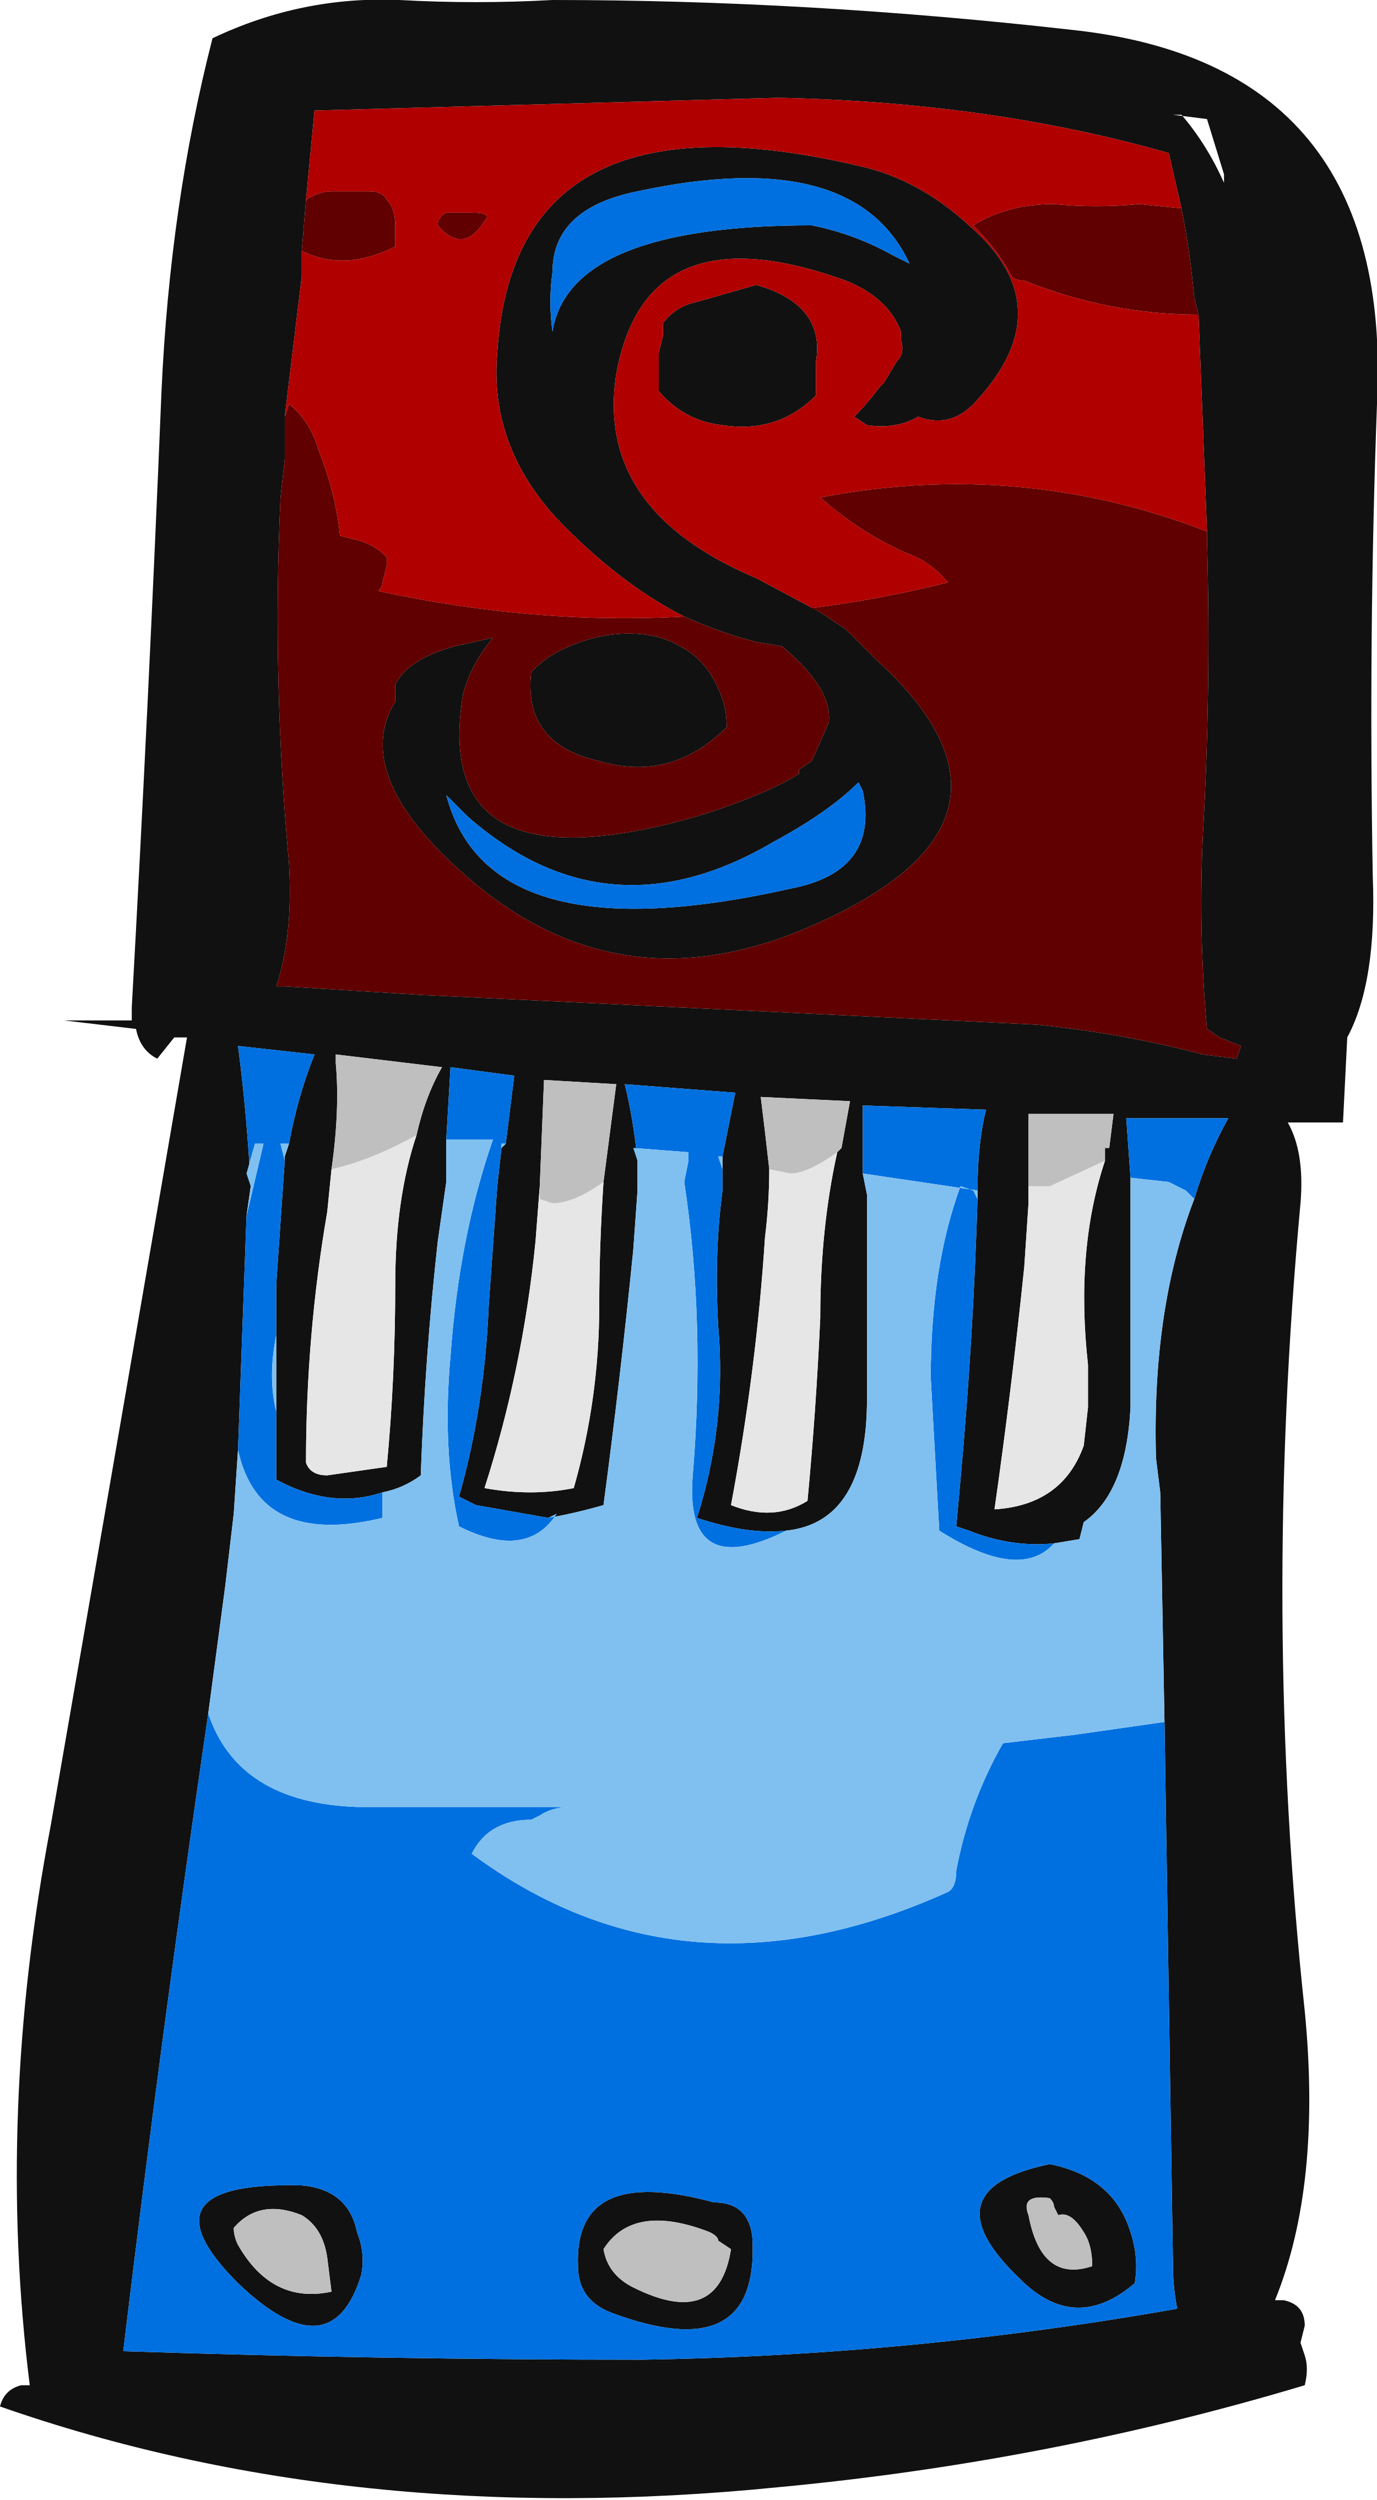 <?xml version="1.0" encoding="UTF-8" standalone="no"?>
<svg xmlns:ffdec="https://www.free-decompiler.com/flash" xmlns:xlink="http://www.w3.org/1999/xlink" ffdec:objectType="frame" height="205.8px" width="113.4px" xmlns="http://www.w3.org/2000/svg">
  <g transform="matrix(1.0, 0.0, 0.0, 1.0, 94.5, 79.1)">
    <use ffdec:characterId="638" height="29.4" transform="matrix(7.0, 0.0, 0.0, 7.0, -94.5, -79.1)" width="16.2" xlink:href="#shape0"/>
  </g>
  <defs>
    <g id="shape0" transform="matrix(1.0, 0.0, 0.0, 1.0, 13.5, 11.3)">
      <path d="M0.7 -9.9 L0.3 -9.95 0.4 -9.95 Q0.7 -9.6 0.9 -9.15 L0.9 -9.25 0.7 -9.9 M0.4 -8.85 L0.25 -9.5 Q-1.85 -10.1 -4.35 -10.15 L-9.8 -10.0 -9.9 -8.95 -9.95 -8.35 -9.95 -8.05 -10.15 -6.4 -10.15 -5.9 -10.2 -5.45 Q-10.3 -3.3 -10.1 -1.15 -10.05 -0.3 -10.25 0.3 L-10.15 0.3 -8.55 0.4 -1.3 0.75 Q-0.3 0.85 0.65 1.1 L1.05 1.15 1.1 1.0 0.85 0.9 0.7 0.8 Q0.6 -0.3 0.65 -1.45 0.75 -3.2 0.7 -4.95 L0.7 -5.05 Q0.65 -6.35 0.6 -7.6 L0.55 -7.8 Q0.5 -8.35 0.4 -8.85 M2.7 -6.55 Q2.6 -3.85 2.65 -1.0 2.7 0.25 2.35 0.9 L2.3 1.9 1.65 1.9 Q1.85 2.25 1.8 2.85 1.35 7.7 1.85 12.35 2.05 14.4 1.5 15.75 L1.6 15.75 Q1.85 15.8 1.85 16.05 L1.8 16.25 1.85 16.4 Q1.9 16.55 1.85 16.75 -1.15 17.65 -4.35 17.95 -9.35 18.45 -13.5 17.0 -13.45 16.8 -13.25 16.75 L-13.15 16.75 Q-13.55 13.55 -12.9 10.15 -12.1 5.55 -11.3 0.9 L-11.45 0.9 -11.65 1.15 Q-11.85 1.05 -11.9 0.8 L-12.75 0.7 -11.95 0.7 -11.95 0.55 Q-11.75 -3.05 -11.6 -6.7 -11.5 -8.9 -11.0 -10.85 -9.95 -11.35 -8.8 -11.3 -7.9 -11.25 -7.0 -11.3 -4.0 -11.3 -0.9 -10.95 2.9 -10.55 2.7 -6.55 M0.55 2.8 Q0.7 2.3 0.95 1.85 L-0.25 1.85 -0.2 2.55 -0.2 3.0 Q-0.2 4.1 -0.2 5.25 -0.25 6.25 -0.75 6.6 L-0.8 6.8 -1.1 6.85 Q-1.6 6.9 -2.1 6.7 L-2.25 6.65 -2.2 6.1 Q-2.05 4.45 -2.0 2.8 L-2.0 2.7 Q-2.0 2.15 -1.9 1.75 L-3.35 1.7 -3.35 2.5 -3.3 2.75 -3.3 5.15 Q-3.3 6.6 -4.25 6.7 -4.7 6.75 -5.3 6.55 -4.95 5.45 -5.05 4.3 -5.1 3.45 -5.0 2.7 L-5.0 2.45 -5.0 2.3 -4.85 1.55 -6.15 1.45 Q-6.05 1.85 -6.0 2.35 L-6.0 2.7 -6.05 3.4 Q-6.2 4.9 -6.4 6.4 -6.75 6.5 -7.05 6.55 L-7.9 6.4 -8.1 6.3 Q-7.8 5.25 -7.75 4.05 L-7.65 2.65 -7.6 2.2 -7.55 2.15 -7.45 1.35 -8.2 1.25 -8.25 2.1 -8.25 2.6 -8.35 3.3 Q-8.5 4.65 -8.55 6.05 -8.75 6.2 -9.0 6.25 -9.6 6.45 -10.25 6.1 L-10.25 5.3 -10.25 4.4 -10.25 3.8 -10.15 2.35 -10.15 2.3 -10.1 2.15 Q-10.0 1.6 -9.8 1.1 L-10.7 1.0 Q-10.6 1.75 -10.55 2.65 L-10.6 3.0 -10.7 5.75 -10.75 6.5 -10.85 7.35 -11.05 8.85 Q-11.6 12.6 -12.05 16.35 -9.0 16.45 -5.95 16.45 -2.75 16.4 0.35 15.85 0.3 15.6 0.3 15.35 L0.2 8.95 0.15 6.25 0.1 5.85 Q0.05 4.1 0.55 2.8 M-3.95 -8.65 Q-3.45 -8.55 -3.0 -8.3 L-2.8 -8.2 Q-3.45 -9.6 -6.0 -9.05 -7.0 -8.85 -7.0 -8.1 -7.05 -7.75 -7.0 -7.4 -6.8 -8.65 -3.95 -8.65 M-5.45 -4.05 Q-6.15 -4.4 -6.85 -5.1 -7.75 -6.0 -7.65 -7.15 -7.45 -10.3 -3.4 -9.35 -2.7 -9.2 -2.1 -8.65 -1.0 -7.7 -2.0 -6.6 -2.3 -6.25 -2.7 -6.4 -2.95 -6.25 -3.3 -6.3 L-3.45 -6.4 Q-3.3 -6.55 -3.15 -6.75 L-3.1 -6.8 -2.95 -7.05 Q-2.85 -7.15 -2.9 -7.3 L-2.9 -7.4 Q-3.05 -7.8 -3.55 -8.0 -5.9 -8.85 -6.25 -6.9 -6.5 -5.3 -4.6 -4.5 L-3.85 -4.1 -3.55 -3.9 -3.2 -3.55 Q-1.05 -1.6 -4.1 -0.35 -6.2 0.5 -7.9 -0.9 -9.4 -2.15 -8.85 -3.05 L-8.85 -3.25 Q-8.7 -3.55 -8.15 -3.7 L-7.7 -3.8 Q-7.95 -3.5 -8.05 -3.15 -8.45 -0.8 -5.3 -1.7 -4.5 -1.95 -4.1 -2.2 L-4.1 -2.25 -3.95 -2.35 -3.75 -2.8 Q-3.7 -3.2 -4.3 -3.7 L-4.6 -3.75 Q-5.0 -3.85 -5.45 -4.05 M-5.3 -7.75 L-4.6 -7.95 -4.45 -7.9 Q-3.8 -7.65 -3.9 -7.05 L-3.9 -6.65 Q-4.35 -6.2 -5.0 -6.3 -5.45 -6.35 -5.75 -6.7 L-5.75 -7.15 -5.7 -7.35 -5.7 -7.5 Q-5.55 -7.7 -5.3 -7.75 M-6.8 -3.7 Q-6.45 -3.85 -6.1 -3.85 -5.75 -3.85 -5.5 -3.7 -5.2 -3.55 -5.05 -3.2 -4.95 -3.0 -4.95 -2.75 -5.6 -2.1 -6.45 -2.35 -7.35 -2.55 -7.25 -3.4 -7.05 -3.6 -6.8 -3.7 M-8.0 -1.7 L-8.25 -1.95 Q-7.75 -0.05 -4.2 -0.85 -3.15 -1.05 -3.35 -2.0 L-3.4 -2.1 Q-3.75 -1.75 -4.4 -1.4 -6.35 -0.25 -8.0 -1.7 M-0.35 1.8 L-0.35 1.8 M-0.5 2.35 L-0.5 2.2 -0.45 2.2 -0.4 1.8 -1.4 1.8 -1.4 2.5 -1.4 2.85 -1.45 3.6 Q-1.6 5.05 -1.8 6.45 -1.0 6.4 -0.75 5.7 L-0.7 5.25 -0.7 4.75 Q-0.85 3.4 -0.5 2.35 M-4.45 2.45 Q-4.45 2.85 -4.5 3.25 -4.6 4.8 -4.9 6.4 -4.4 6.6 -4.0 6.35 -3.9 5.3 -3.85 4.2 -3.85 3.15 -3.65 2.25 L-3.6 2.2 -3.5 1.65 -4.55 1.6 Q-4.5 2.0 -4.45 2.45 M-6.4 2.6 L-6.25 1.45 -7.1 1.4 -7.15 2.65 -7.2 3.3 Q-7.35 4.8 -7.8 6.2 -7.25 6.3 -6.75 6.2 -6.45 5.15 -6.45 4.05 -6.45 3.35 -6.4 2.6 M-8.6 2.05 Q-8.5 1.6 -8.3 1.25 L-9.55 1.1 -9.55 1.2 Q-9.5 1.75 -9.6 2.45 L-9.65 2.95 Q-9.9 4.4 -9.9 5.9 -9.85 6.05 -9.65 6.05 L-8.95 5.95 Q-8.85 4.9 -8.85 3.8 -8.85 2.8 -8.6 2.05 M-11.3 0.7 L-11.3 0.7 M-1.1 14.65 Q-1.1 14.6 -1.15 14.55 -1.5 14.5 -1.4 14.75 -1.25 15.55 -0.65 15.35 -0.65 15.1 -0.75 14.95 -0.9 14.7 -1.05 14.75 L-1.1 14.65 M-0.2 14.95 Q-0.1 15.25 -0.15 15.55 -0.85 16.15 -1.5 15.5 -2.6 14.45 -1.15 14.15 -0.4 14.3 -0.2 14.95 M-5.05 15.05 Q-5.05 15.0 -5.15 14.95 -6.05 14.6 -6.4 15.15 -6.35 15.45 -6.05 15.6 -5.05 16.1 -4.9 15.15 L-5.05 15.05 M-5.1 14.6 Q-4.7 14.6 -4.65 15.0 -4.55 16.55 -6.3 15.9 -6.7 15.75 -6.7 15.35 -6.75 14.15 -5.1 14.6 M-9.6 15.65 L-9.65 15.25 Q-9.7 14.9 -9.95 14.75 -10.45 14.55 -10.75 14.9 -10.75 15.0 -10.7 15.1 -10.3 15.8 -9.6 15.65 M-9.3 14.95 Q-9.2 15.2 -9.25 15.45 -9.6 16.6 -10.7 15.55 -11.9 14.35 -9.95 14.4 -9.4 14.45 -9.3 14.95" fill="#111111" fill-rule="evenodd" stroke="none"/>
      <path d="M-0.2 2.55 L-0.25 1.85 0.95 1.85 Q0.7 2.3 0.55 2.8 L0.45 2.7 Q0.35 2.65 0.25 2.6 L-0.2 2.55 M0.2 8.95 L0.3 15.35 Q0.3 15.6 0.35 15.85 -2.75 16.4 -5.95 16.45 -9.0 16.45 -12.05 16.35 -11.6 12.6 -11.05 8.85 -10.7 9.9 -9.3 9.95 L-6.8 9.95 Q-7.0 9.95 -7.15 10.05 L-7.25 10.1 Q-7.75 10.1 -7.95 10.5 -5.45 12.35 -2.35 10.95 -2.25 10.9 -2.25 10.7 -2.1 9.9 -1.7 9.2 L-0.85 9.1 0.2 8.95 M-10.7 5.75 L-10.6 3.0 -10.4 2.15 -10.5 2.15 -10.6 2.5 -10.55 2.65 Q-10.6 1.75 -10.7 1.0 L-9.8 1.1 Q-10.0 1.6 -10.1 2.15 L-10.2 2.15 -10.15 2.35 -10.25 3.8 -10.25 4.4 Q-10.35 4.9 -10.25 5.3 L-10.25 6.1 Q-9.6 6.45 -9.0 6.25 L-9.0 6.55 Q-10.45 6.9 -10.7 5.75 M-8.25 2.1 L-8.2 1.25 -7.45 1.35 -7.55 2.15 -7.6 2.15 -7.6 2.2 -7.65 2.65 -7.75 4.05 Q-7.8 5.25 -8.1 6.3 L-7.9 6.4 -7.05 6.55 -6.95 6.5 Q-7.3 7.05 -8.1 6.65 -8.3 5.75 -8.2 4.65 -8.1 3.25 -7.7 2.1 L-8.25 2.1 M-6.0 2.35 Q-6.05 1.85 -6.15 1.45 L-4.85 1.55 -5.0 2.3 -5.05 2.3 -5.0 2.45 -5.0 2.7 Q-5.1 3.45 -5.05 4.3 -4.95 5.45 -5.3 6.55 -4.7 6.75 -4.25 6.7 -5.45 7.3 -5.35 6.05 -5.2 4.25 -5.45 2.6 L-5.4 2.35 -5.4 2.25 -6.05 2.2 -6.0 2.35 M-3.35 2.5 L-3.35 1.7 -1.9 1.75 Q-2.0 2.15 -2.0 2.7 L-3.35 2.5 M-2.0 2.8 Q-2.05 4.45 -2.2 6.1 L-2.25 6.65 -2.1 6.7 Q-1.6 6.9 -1.1 6.85 -1.5 7.3 -2.45 6.7 -2.5 5.8 -2.55 4.9 -2.55 3.6 -2.2 2.65 L-2.05 2.7 -2.0 2.8 M-3.95 -8.65 Q-6.8 -8.65 -7.0 -7.4 -7.05 -7.75 -7.0 -8.1 -7.0 -8.85 -6.0 -9.05 -3.45 -9.6 -2.8 -8.2 L-3.0 -8.3 Q-3.45 -8.55 -3.95 -8.65 M-8.0 -1.7 Q-6.35 -0.25 -4.4 -1.4 -3.75 -1.75 -3.4 -2.1 L-3.35 -2.0 Q-3.15 -1.05 -4.2 -0.85 -7.75 -0.05 -8.25 -1.95 L-8.0 -1.7 M-0.2 14.95 Q-0.4 14.3 -1.15 14.15 -2.6 14.45 -1.5 15.5 -0.85 16.15 -0.15 15.55 -0.1 15.25 -0.2 14.95 M-5.1 14.6 Q-6.75 14.15 -6.7 15.35 -6.7 15.75 -6.3 15.9 -4.55 16.55 -4.65 15.0 -4.7 14.6 -5.1 14.6 M-9.3 14.95 Q-9.4 14.45 -9.95 14.4 -11.9 14.35 -10.7 15.55 -9.6 16.6 -9.25 15.45 -9.2 15.2 -9.3 14.95" fill="#0070e0" fill-rule="evenodd" stroke="none"/>
      <path d="M-0.2 2.55 L0.25 2.6 Q0.35 2.65 0.45 2.7 L0.55 2.8 Q0.05 4.1 0.1 5.85 L0.15 6.25 0.2 8.95 -0.85 9.1 -1.7 9.2 Q-2.1 9.9 -2.25 10.7 -2.25 10.9 -2.35 10.95 -5.45 12.35 -7.95 10.5 -7.75 10.1 -7.25 10.1 L-7.15 10.05 Q-7.0 9.95 -6.8 9.95 L-9.3 9.95 Q-10.7 9.9 -11.05 8.85 L-10.85 7.35 -10.75 6.5 -10.7 5.75 Q-10.45 6.9 -9.0 6.55 L-9.0 6.25 Q-8.75 6.2 -8.55 6.05 -8.5 4.65 -8.35 3.3 L-8.25 2.6 -8.25 2.1 -7.7 2.1 Q-8.1 3.25 -8.2 4.65 -8.3 5.75 -8.1 6.65 -7.3 7.05 -6.95 6.5 L-7.05 6.55 Q-6.75 6.5 -6.4 6.4 -6.2 4.9 -6.05 3.4 L-6.0 2.7 -6.0 2.35 -6.05 2.2 -5.4 2.25 -5.4 2.35 -5.45 2.6 Q-5.2 4.25 -5.35 6.05 -5.45 7.3 -4.25 6.7 -3.3 6.6 -3.3 5.15 L-3.3 2.75 -3.35 2.5 -2.0 2.7 -2.0 2.8 -2.05 2.7 -2.2 2.65 Q-2.55 3.6 -2.55 4.9 -2.5 5.8 -2.45 6.7 -1.5 7.3 -1.1 6.85 L-0.8 6.8 -0.75 6.6 Q-0.25 6.25 -0.2 5.25 -0.2 4.1 -0.2 3.0 L-0.2 2.55 M-10.6 3.0 L-10.55 2.65 -10.6 2.5 -10.5 2.15 -10.4 2.15 -10.6 3.0 M-10.1 2.15 L-10.15 2.3 -10.15 2.35 -10.2 2.15 -10.1 2.15 M-10.25 4.4 L-10.25 5.3 Q-10.35 4.9 -10.25 4.4 M-7.55 2.15 L-7.6 2.2 -7.6 2.15 -7.55 2.15 M-5.0 2.3 L-5.0 2.45 -5.05 2.3 -5.0 2.3" fill="#80c0f0" fill-rule="evenodd" stroke="none"/>
      <path d="M0.4 -8.85 Q0.5 -8.35 0.55 -7.8 L0.6 -7.6 Q-0.45 -7.6 -1.45 -8.0 -1.55 -8.0 -1.6 -8.05 -1.75 -8.35 -2.05 -8.65 -1.65 -8.9 -1.1 -8.9 -0.6 -8.85 -0.1 -8.9 L0.4 -8.85 M0.7 -5.05 L0.7 -4.95 Q0.75 -3.2 0.65 -1.45 0.6 -0.3 0.7 0.8 L0.85 0.9 1.1 1.0 1.05 1.15 0.65 1.1 Q-0.3 0.85 -1.3 0.75 L-8.55 0.4 -10.15 0.3 -10.25 0.3 Q-10.05 -0.3 -10.1 -1.15 -10.3 -3.3 -10.2 -5.45 L-10.15 -5.9 -10.15 -6.4 -10.1 -6.55 Q-9.85 -6.35 -9.75 -6.0 -9.55 -5.5 -9.5 -5.0 L-9.3 -4.95 Q-9.1 -4.9 -8.95 -4.75 -8.95 -4.7 -8.95 -4.65 L-9.0 -4.45 Q-9.0 -4.4 -9.05 -4.35 -7.2 -3.95 -5.45 -4.05 -5.0 -3.85 -4.6 -3.75 L-4.3 -3.7 Q-3.7 -3.2 -3.75 -2.8 L-3.95 -2.35 -4.1 -2.25 -4.1 -2.2 Q-4.5 -1.95 -5.3 -1.7 -8.45 -0.8 -8.05 -3.15 -7.95 -3.5 -7.7 -3.8 L-8.15 -3.7 Q-8.7 -3.55 -8.85 -3.25 L-8.85 -3.05 Q-9.4 -2.15 -7.9 -0.9 -6.2 0.5 -4.1 -0.35 -1.05 -1.6 -3.2 -3.55 L-3.55 -3.9 -3.85 -4.1 -3.95 -4.15 Q-3.15 -4.25 -2.35 -4.45 -2.55 -4.7 -2.85 -4.8 -3.4 -5.05 -3.85 -5.45 -1.5 -5.9 0.7 -5.05 M-9.95 -8.35 L-9.9 -8.95 Q-9.75 -9.05 -9.6 -9.05 L-9.15 -9.05 Q-9.0 -9.05 -8.95 -8.95 -8.85 -8.85 -8.85 -8.65 -8.85 -8.5 -8.85 -8.4 -9.45 -8.1 -9.95 -8.35 M-7.95 -8.8 Q-7.7 -8.8 -7.8 -8.7 -8.05 -8.3 -8.35 -8.65 -8.35 -8.75 -8.25 -8.8 L-7.95 -8.8 M-6.8 -3.7 Q-7.05 -3.6 -7.25 -3.4 -7.35 -2.55 -6.45 -2.35 -5.6 -2.1 -4.95 -2.75 -4.95 -3.0 -5.05 -3.2 -5.2 -3.55 -5.5 -3.7 -5.75 -3.85 -6.1 -3.85 -6.45 -3.85 -6.8 -3.7" fill="#600000" fill-rule="evenodd" stroke="none"/>
      <path d="M-9.9 -8.95 L-9.8 -10.0 -4.35 -10.15 Q-1.85 -10.1 0.25 -9.5 L0.4 -8.85 -0.1 -8.9 Q-0.6 -8.85 -1.1 -8.9 -1.65 -8.9 -2.05 -8.65 -1.75 -8.35 -1.6 -8.05 -1.55 -8.0 -1.45 -8.0 -0.45 -7.6 0.6 -7.6 0.65 -6.35 0.7 -5.05 -1.5 -5.9 -3.85 -5.45 -3.4 -5.05 -2.85 -4.8 -2.55 -4.7 -2.35 -4.45 -3.15 -4.25 -3.95 -4.15 L-3.85 -4.1 -4.6 -4.5 Q-6.5 -5.3 -6.25 -6.9 -5.9 -8.85 -3.55 -8.0 -3.05 -7.8 -2.9 -7.4 L-2.9 -7.3 Q-2.85 -7.15 -2.95 -7.05 L-3.1 -6.8 -3.15 -6.75 Q-3.3 -6.55 -3.45 -6.4 L-3.3 -6.3 Q-2.95 -6.25 -2.7 -6.4 -2.3 -6.25 -2.0 -6.6 -1.0 -7.7 -2.1 -8.65 -2.7 -9.2 -3.4 -9.35 -7.45 -10.3 -7.65 -7.15 -7.75 -6.0 -6.85 -5.1 -6.15 -4.4 -5.45 -4.05 -7.2 -3.95 -9.05 -4.35 -9.0 -4.4 -9.0 -4.45 L-8.95 -4.65 Q-8.95 -4.7 -8.95 -4.75 -9.1 -4.9 -9.3 -4.95 L-9.5 -5.0 Q-9.55 -5.5 -9.75 -6.0 -9.85 -6.35 -10.1 -6.55 L-10.15 -6.4 -9.95 -8.05 -9.95 -8.35 Q-9.45 -8.1 -8.85 -8.4 -8.85 -8.5 -8.85 -8.65 -8.85 -8.85 -8.95 -8.95 -9.0 -9.05 -9.15 -9.05 L-9.6 -9.05 Q-9.75 -9.05 -9.9 -8.95 M-5.3 -7.75 Q-5.55 -7.7 -5.7 -7.5 L-5.7 -7.35 -5.75 -7.15 -5.75 -6.7 Q-5.45 -6.35 -5.0 -6.3 -4.35 -6.2 -3.9 -6.65 L-3.9 -7.05 Q-3.8 -7.65 -4.45 -7.9 L-4.6 -7.95 -5.3 -7.75 M-7.95 -8.8 L-8.25 -8.8 Q-8.35 -8.75 -8.35 -8.65 -8.05 -8.3 -7.8 -8.7 -7.7 -8.8 -7.95 -8.8" fill="#b00000" fill-rule="evenodd" stroke="none"/>
      <path d="M-1.4 2.5 L-1.4 2.65 -1.15 2.65 -0.5 2.35 Q-0.85 3.4 -0.7 4.75 L-0.7 5.25 -0.75 5.7 Q-1.0 6.4 -1.8 6.45 -1.6 5.05 -1.45 3.6 L-1.4 2.85 -1.4 2.5 M-3.65 2.25 Q-3.85 3.15 -3.85 4.2 -3.9 5.3 -4.0 6.35 -4.4 6.6 -4.9 6.4 -4.6 4.8 -4.5 3.25 -4.45 2.85 -4.45 2.45 L-4.2 2.5 Q-4.0 2.5 -3.65 2.25 M-6.4 2.6 Q-6.45 3.35 -6.45 4.05 -6.45 5.15 -6.75 6.2 -7.25 6.3 -7.8 6.2 -7.35 4.8 -7.2 3.3 L-7.15 2.65 -7.15 2.8 -7.0 2.85 Q-6.75 2.85 -6.4 2.6 M-8.6 2.05 Q-8.85 2.8 -8.85 3.8 -8.85 4.9 -8.95 5.95 L-9.65 6.05 Q-9.85 6.05 -9.9 5.9 -9.9 4.4 -9.65 2.95 L-9.6 2.45 Q-9.15 2.35 -8.6 2.05" fill="#e6e6e6" fill-rule="evenodd" stroke="none"/>
      <path d="M-1.4 2.5 L-1.4 1.8 -0.4 1.8 -0.45 2.2 -0.5 2.2 -0.5 2.35 -1.15 2.65 -1.4 2.65 -1.4 2.5 M-4.45 2.45 Q-4.5 2.0 -4.55 1.6 L-3.5 1.65 -3.6 2.2 -3.65 2.25 Q-4.0 2.5 -4.2 2.5 L-4.45 2.45 M-7.15 2.65 L-7.1 1.4 -6.25 1.45 -6.4 2.6 Q-6.75 2.85 -7.0 2.85 L-7.15 2.8 -7.15 2.65 M-9.6 2.45 Q-9.5 1.75 -9.55 1.2 L-9.55 1.1 -8.3 1.25 Q-8.5 1.6 -8.6 2.05 -9.15 2.35 -9.6 2.45 M-1.1 14.65 L-1.05 14.75 Q-0.9 14.7 -0.75 14.95 -0.65 15.1 -0.65 15.35 -1.25 15.55 -1.4 14.75 -1.5 14.5 -1.15 14.55 -1.1 14.6 -1.1 14.65 M-5.05 15.05 L-4.9 15.15 Q-5.05 16.1 -6.05 15.6 -6.35 15.45 -6.4 15.15 -6.05 14.6 -5.15 14.95 -5.05 15.0 -5.05 15.05 M-9.6 15.65 Q-10.3 15.8 -10.7 15.1 -10.75 15.0 -10.75 14.9 -10.45 14.55 -9.95 14.75 -9.7 14.9 -9.65 15.25 L-9.6 15.65" fill="#bfbfbf" fill-rule="evenodd" stroke="none"/>
    </g>
  </defs>
</svg>
